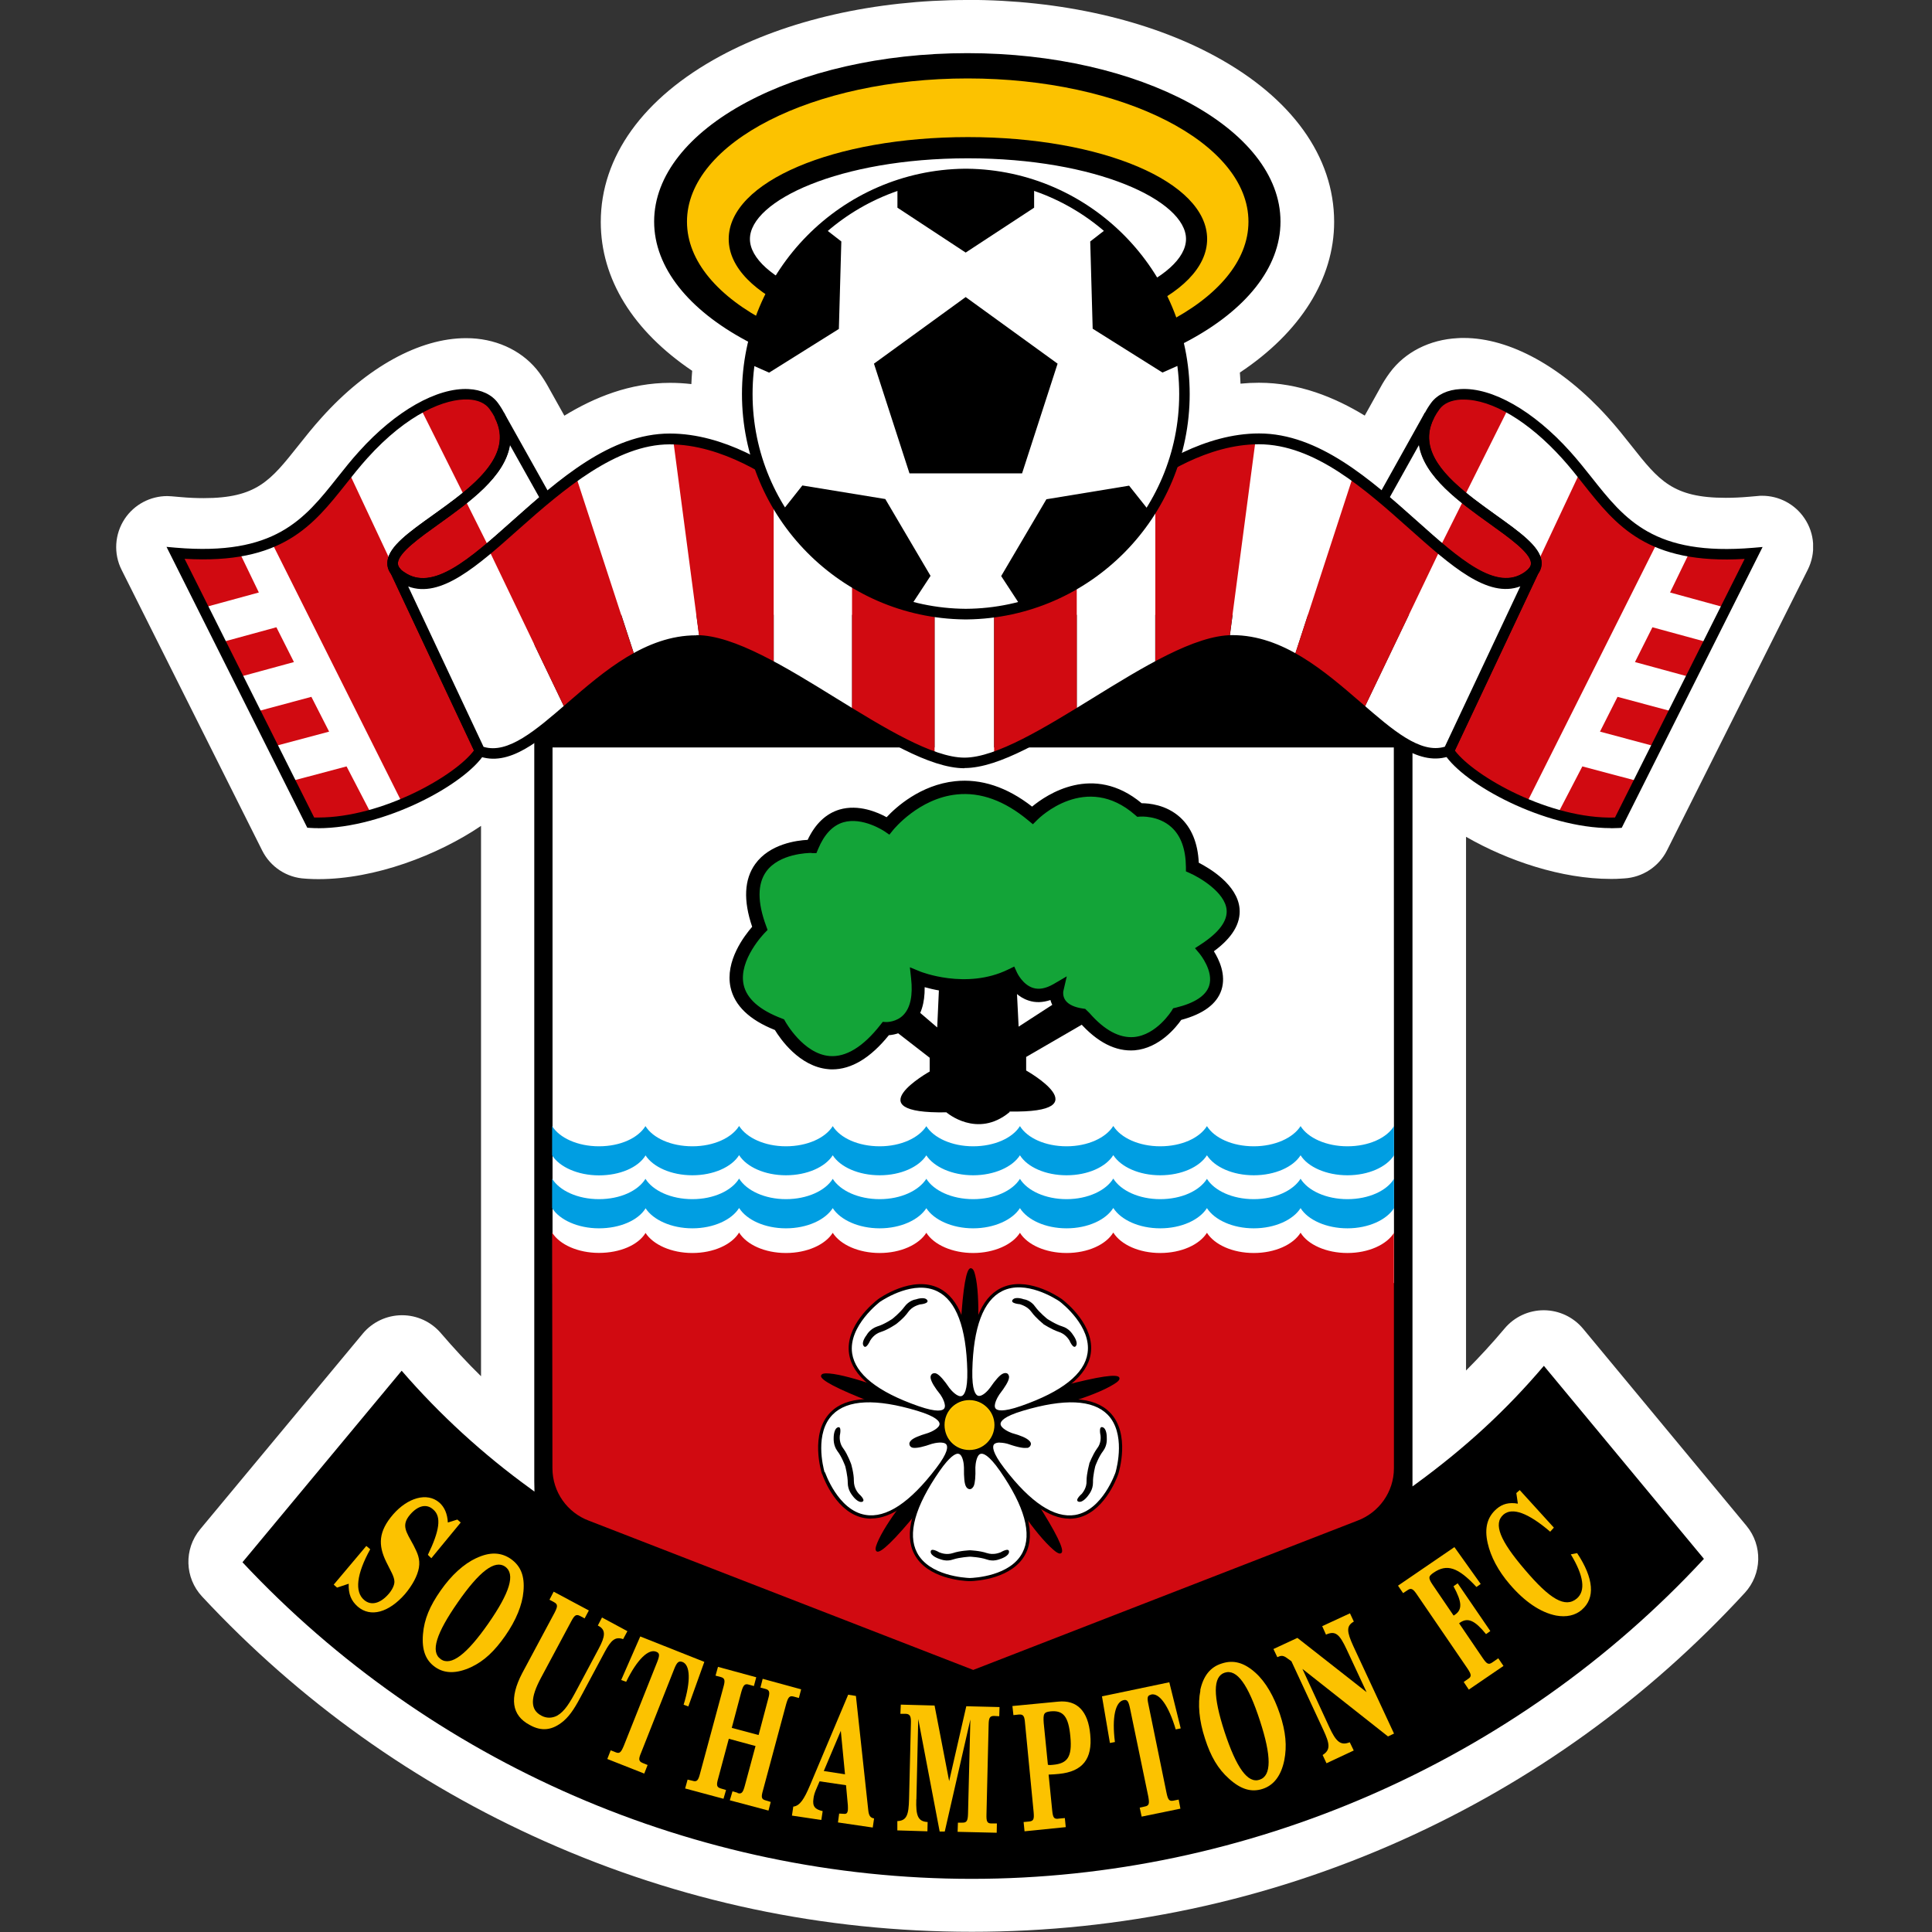<svg width="100" height="100" viewBox="0 0 100 100" fill="none" xmlns="http://www.w3.org/2000/svg">
<rect x="0" y="0" width="100" height="100" fill="#333333" stroke="none"/>
<g clip-path="url(#clip0_326_95)">
<path d="M50.295 98.68C35.616 98.68 21.444 92.507 11.417 81.746C10.963 81.261 10.942 80.516 11.37 80.004L19.786 69.877C20.035 69.576 20.404 69.402 20.79 69.402H20.8C21.186 69.402 21.55 69.57 21.803 69.861C23.139 71.424 24.618 72.876 26.207 74.207V40.53C25.991 40.567 25.769 40.588 25.558 40.588C25.536 40.588 25.51 40.588 25.489 40.588C23.657 42.394 19.77 44.184 16.476 44.184C16.323 44.184 16.169 44.184 16.016 44.173L15.858 44.163C15.383 44.136 14.96 43.862 14.749 43.434L7.463 28.908C7.246 28.481 7.283 27.974 7.552 27.578C7.801 27.213 8.212 26.997 8.645 26.997C8.682 26.997 8.719 26.997 8.756 26.997L9.242 27.039C9.696 27.076 10.129 27.097 10.53 27.097C13.92 27.097 14.987 25.756 16.46 23.898C16.803 23.465 17.199 22.968 17.637 22.483C19.697 20.196 22.115 18.823 24.111 18.823C24.19 18.823 24.264 18.823 24.338 18.829C25.404 18.881 26.297 19.325 26.846 20.08C27.004 20.297 27.147 20.524 27.268 20.756L28.752 23.407C30.399 22.213 32.411 21.136 34.676 21.136C35.474 21.136 36.297 21.252 37.132 21.479C37.1 21.12 37.089 20.767 37.089 20.407C37.089 19.779 37.137 19.151 37.227 18.522C34.111 16.648 32.406 14.177 32.406 11.489C32.406 5.787 40.162 1.32 50.068 1.32C59.973 1.32 67.725 5.787 67.725 11.489C67.725 14.224 65.972 16.727 62.761 18.612C62.846 19.209 62.888 19.811 62.888 20.413C62.888 20.756 62.872 21.099 62.846 21.448C63.632 21.247 64.403 21.147 65.153 21.147C67.424 21.147 69.441 22.224 71.083 23.417L72.577 20.735C72.683 20.529 72.825 20.302 72.984 20.091C73.543 19.336 74.436 18.892 75.502 18.839C75.576 18.839 75.66 18.834 75.75 18.834C77.757 18.834 80.112 20.17 82.213 22.498C82.646 22.979 83.037 23.47 83.38 23.908C84.911 25.841 85.92 27.113 89.304 27.113C89.706 27.113 90.144 27.092 90.598 27.055L91.084 27.013C91.121 27.013 91.158 27.013 91.195 27.013C91.633 27.013 92.039 27.229 92.287 27.594C92.557 27.99 92.588 28.497 92.372 28.924L85.085 43.455C84.874 43.877 84.447 44.157 83.977 44.184L83.818 44.194C83.665 44.2 83.512 44.205 83.359 44.205C80.186 44.205 76.453 42.536 74.546 40.799V73.958C76.141 72.617 77.551 71.213 78.876 69.634C79.129 69.338 79.499 69.164 79.885 69.164C80.275 69.164 80.645 69.338 80.898 69.639L89.357 79.84C89.779 80.347 89.758 81.092 89.31 81.578C79.288 92.454 65.063 98.69 50.279 98.69L50.295 98.68Z" fill="white"/>
<path d="M50.073 2.64C59.097 2.64 66.41 6.605 66.41 11.489C66.41 14.019 64.446 16.3 61.299 17.91C61.473 18.713 61.573 19.552 61.573 20.407C61.573 21.464 61.431 22.493 61.161 23.465C62.339 22.9 63.717 22.456 65.158 22.456C67.482 22.456 69.583 23.819 71.495 25.392L73.739 21.369C73.828 21.2 73.934 21.031 74.055 20.862C74.372 20.434 74.911 20.18 75.576 20.149C75.634 20.149 75.698 20.149 75.755 20.149C77.366 20.149 79.415 21.353 81.236 23.375C81.632 23.819 81.997 24.273 82.345 24.716C83.908 26.691 85.281 28.423 89.304 28.423C89.743 28.423 90.207 28.402 90.709 28.359L91.195 28.317L83.908 42.848L83.75 42.859C83.623 42.864 83.491 42.869 83.359 42.869C80.038 42.869 76.046 40.768 74.858 39.194C74.657 39.247 74.462 39.273 74.261 39.273C73.918 39.273 73.57 39.194 73.221 39.057V76.651C75.729 74.814 77.883 72.844 79.879 70.468L88.338 80.669C78.887 90.929 65.333 97.36 50.279 97.36C35.225 97.36 21.825 90.997 12.368 80.849L20.784 70.722C22.78 73.055 25.019 75.104 27.506 76.91V76.651V38.561C26.83 38.993 26.181 39.268 25.536 39.268C25.341 39.268 25.146 39.242 24.945 39.189C23.768 40.762 19.781 42.864 16.449 42.864C16.317 42.864 16.185 42.864 16.059 42.853L15.9 42.843L8.64 28.322L9.126 28.365C9.622 28.407 10.087 28.428 10.525 28.428C14.538 28.428 15.921 26.696 17.489 24.727C17.843 24.283 18.208 23.824 18.614 23.375C20.441 21.342 22.511 20.149 24.111 20.149C24.164 20.149 24.216 20.149 24.269 20.149C24.929 20.18 25.468 20.434 25.785 20.862C25.906 21.031 26.012 21.2 26.101 21.369L28.356 25.392C30.262 23.819 32.364 22.456 34.682 22.456C36.192 22.456 37.633 22.942 38.848 23.549C38.568 22.551 38.415 21.495 38.415 20.407C38.415 19.526 38.515 18.665 38.705 17.836C35.642 16.226 33.736 13.976 33.736 11.489C33.736 6.6 41.06 2.64 50.078 2.64M50.078 -9.09842e-05C45.284 -9.09842e-05 40.733 1.035 37.269 2.909C33.288 5.064 31.096 8.11 31.096 11.489C31.096 14.436 32.76 17.123 35.827 19.193C35.806 19.42 35.796 19.652 35.785 19.88C35.416 19.837 35.046 19.816 34.682 19.816C32.617 19.816 30.785 20.555 29.211 21.516L28.409 20.08C28.409 20.08 28.409 20.07 28.404 20.07C28.261 19.806 28.097 19.547 27.918 19.299C27.136 18.237 25.858 17.583 24.407 17.509C24.311 17.509 24.216 17.503 24.116 17.503C21.719 17.503 19 18.998 16.655 21.606C16.201 22.108 15.789 22.625 15.43 23.079C13.999 24.88 13.281 25.783 10.536 25.783C10.171 25.783 9.775 25.767 9.363 25.73L8.878 25.688C8.804 25.682 8.73 25.677 8.656 25.677C7.779 25.677 6.95 26.115 6.459 26.849C5.931 27.641 5.868 28.655 6.296 29.5L13.572 44.026C13.999 44.876 14.844 45.43 15.789 45.477L15.948 45.488C16.127 45.499 16.302 45.504 16.481 45.504C19.417 45.504 22.654 44.263 24.898 42.748V71.234C24.174 70.526 23.488 69.782 22.817 69C22.316 68.414 21.582 68.076 20.811 68.076H20.79C20.013 68.082 19.274 68.43 18.778 69.027L10.361 79.154C9.511 80.178 9.554 81.667 10.462 82.639C15.504 88.051 21.476 92.317 28.208 95.311C35.183 98.416 42.618 99.989 50.305 99.989C57.993 99.989 65.512 98.4 72.519 95.264C79.283 92.233 85.27 87.924 90.308 82.449C91.205 81.477 91.242 79.994 90.397 78.975L81.939 68.773C81.437 68.171 80.698 67.823 79.916 67.818H79.906C79.124 67.818 78.385 68.161 77.883 68.757C77.239 69.523 76.579 70.241 75.882 70.938V43.313C78.042 44.553 80.824 45.493 83.375 45.493C83.549 45.493 83.728 45.493 83.903 45.477L84.066 45.467C85.012 45.414 85.862 44.86 86.284 44.015L93.571 29.484C93.998 28.629 93.935 27.615 93.396 26.823C92.905 26.094 92.082 25.661 91.21 25.661C91.136 25.661 91.063 25.661 90.989 25.672L90.503 25.714C90.081 25.751 89.684 25.767 89.32 25.767C86.575 25.767 85.856 24.864 84.436 23.063C84.077 22.609 83.676 22.102 83.211 21.59C80.861 18.987 78.147 17.493 75.766 17.493C75.655 17.493 75.55 17.493 75.444 17.503C73.997 17.577 72.719 18.227 71.938 19.288C71.748 19.547 71.579 19.811 71.436 20.08L70.639 21.511C69.066 20.555 67.228 19.811 65.164 19.811C64.847 19.811 64.53 19.827 64.208 19.858C64.203 19.668 64.187 19.473 64.176 19.283C67.302 17.208 69.055 14.436 69.055 11.484C69.055 8.105 66.864 5.058 62.888 2.904C59.424 1.024 54.873 -0.005 50.078 -0.005V-9.09842e-05Z" fill="white"/>
<path d="M38.388 23.174C38.388 23.174 37.554 20.793 38.388 17.662L40.257 17.186L39.83 23.174H38.388Z" fill="white"/>
<path d="M61.563 17.614C61.563 17.614 62.397 19.996 61.563 23.127L59.693 23.602L60.121 17.614H61.563Z" fill="white"/>
<path d="M16.455 42.864C16.323 42.864 16.191 42.864 16.064 42.853L15.905 42.842L8.619 28.306L9.105 28.349C14.221 28.782 15.736 26.896 17.468 24.71C17.822 24.267 18.186 23.802 18.593 23.359C20.483 21.257 22.632 20.053 24.253 20.138C24.919 20.17 25.452 20.423 25.769 20.851C26.297 21.569 26.503 22.303 26.387 23.032C26.128 24.679 24.317 25.973 22.717 27.118C21.714 27.836 20.673 28.581 20.599 29.104C20.584 29.215 20.61 29.304 20.689 29.405L20.721 29.457L25.156 38.893L25.077 39.02C24.074 40.604 19.908 42.869 16.455 42.869V42.864ZM16.249 42.314C16.323 42.314 16.397 42.314 16.471 42.314C19.781 42.314 23.567 40.15 24.533 38.84L20.241 29.706C20.082 29.494 20.024 29.262 20.061 29.014C20.172 28.264 21.154 27.556 22.405 26.664C23.915 25.582 25.626 24.362 25.853 22.936C25.948 22.35 25.779 21.77 25.336 21.168C25.119 20.872 24.739 20.698 24.238 20.677C23.065 20.624 21.106 21.389 19.01 23.718C18.619 24.151 18.26 24.605 17.912 25.043C16.206 27.187 14.612 29.225 9.554 28.924L16.259 42.309L16.249 42.314Z" fill="white"/>
<path d="M16.455 43.207C16.317 43.207 16.18 43.207 16.043 43.196L15.684 43.175L8.043 27.921L9.136 28.016C14.089 28.433 15.531 26.611 17.204 24.505C17.542 24.077 17.928 23.596 18.34 23.137C20.299 20.956 22.532 19.71 24.269 19.805C25.035 19.842 25.663 20.149 26.038 20.661C26.619 21.453 26.851 22.271 26.719 23.095C26.434 24.88 24.565 26.221 22.912 27.403C22.141 27.953 20.985 28.782 20.932 29.162L21.006 29.288L25.542 38.93L25.362 39.215C24.222 41.021 19.887 43.223 16.449 43.223L16.455 43.207ZM16.46 41.977H16.471C19.628 41.977 23.081 39.996 24.132 38.798L19.929 29.859C19.755 29.632 19.67 29.304 19.718 28.972C19.85 28.079 20.885 27.335 22.199 26.395C23.657 25.349 25.309 24.172 25.51 22.889C25.589 22.393 25.441 21.902 25.051 21.374C24.855 21.104 24.486 21.03 24.206 21.02C23.113 20.967 21.259 21.717 19.248 23.95C18.862 24.378 18.509 24.822 18.171 25.249C16.529 27.314 14.871 29.389 10.103 29.288L16.455 41.971L16.46 41.977Z" fill="white"/>
<path d="M21.893 30.487C21.45 30.487 21.022 30.36 20.61 30.065C20.446 29.954 20.33 29.848 20.246 29.722C20.087 29.521 20.019 29.278 20.056 29.019C20.166 28.27 21.149 27.562 22.4 26.67C24.391 25.244 26.651 23.628 25.605 21.617L26.085 21.358L28.615 25.872L28.44 26.02C27.912 26.464 27.4 26.923 26.899 27.367C25.045 29.014 23.387 30.487 21.893 30.487ZM26.397 23.032C26.138 24.669 24.285 25.994 22.717 27.119C21.714 27.837 20.673 28.581 20.599 29.104C20.584 29.209 20.61 29.305 20.689 29.405C20.742 29.484 20.811 29.547 20.922 29.616C22.389 30.651 24.311 28.935 26.534 26.955C26.983 26.559 27.442 26.147 27.912 25.746L26.392 23.032H26.397Z" fill="white"/>
<path d="M21.893 30.825C21.365 30.825 20.869 30.661 20.415 30.345C20.225 30.218 20.072 30.075 19.966 29.912C19.76 29.653 19.67 29.32 19.723 28.972C19.855 28.074 20.89 27.335 22.205 26.395C24.554 24.716 26.149 23.401 25.304 21.775L25.151 21.479L26.223 20.898L29.053 25.951L28.662 26.279C28.14 26.722 27.627 27.177 27.131 27.62C25.198 29.341 23.525 30.83 21.898 30.83L21.893 30.825ZM26.487 23.887C25.848 25.291 24.248 26.437 22.917 27.388C22.146 27.942 20.99 28.766 20.937 29.146C20.99 29.236 21.022 29.267 21.112 29.326C22.363 30.207 24.19 28.581 26.307 26.696C26.693 26.353 27.083 26.004 27.485 25.661L26.487 23.882V23.887ZM26.17 22.203C26.17 22.203 26.17 22.224 26.175 22.229V22.213L26.17 22.197V22.203Z" fill="white"/>
<path d="M83.385 42.864C79.943 42.864 75.766 40.604 74.758 39.02L74.678 38.893L74.742 38.756L79.156 29.405C79.235 29.304 79.262 29.209 79.246 29.104C79.172 28.581 78.132 27.842 77.128 27.118C75.528 25.978 73.723 24.679 73.459 23.032C73.343 22.303 73.549 21.569 74.076 20.851C74.393 20.423 74.932 20.17 75.597 20.138C77.234 20.043 79.372 21.263 81.263 23.364C81.664 23.808 82.023 24.262 82.377 24.705C84.109 26.896 85.608 28.787 90.746 28.354L91.232 28.312L83.94 42.848L83.781 42.858C83.655 42.864 83.523 42.869 83.391 42.869L83.385 42.864ZM75.302 38.845C76.299 40.181 80.222 42.415 83.591 42.314L90.302 28.929C85.26 29.23 83.644 27.192 81.944 25.043C81.601 24.605 81.242 24.156 80.856 23.729C79.124 21.812 77.234 20.682 75.761 20.682C75.713 20.682 75.671 20.682 75.624 20.682C75.117 20.708 74.737 20.877 74.515 21.173C74.071 21.775 73.902 22.356 73.997 22.942C74.224 24.362 75.935 25.587 77.445 26.669C78.691 27.562 79.679 28.269 79.79 29.019C79.826 29.267 79.763 29.5 79.61 29.711L75.307 38.845H75.302Z" fill="white"/>
<path d="M83.385 43.207C79.959 43.207 75.618 41.005 74.467 39.205L74.288 38.919L78.908 29.157C78.85 28.771 77.693 27.947 76.928 27.398C75.27 26.215 73.401 24.874 73.115 23.084C72.984 22.261 73.21 21.442 73.797 20.65C74.177 20.138 74.805 19.832 75.576 19.795C77.308 19.705 79.536 20.941 81.511 23.132C81.923 23.586 82.303 24.067 82.635 24.494C84.383 26.696 85.751 28.438 90.709 28.016L91.802 27.921L84.151 43.181L83.797 43.202C83.66 43.207 83.528 43.212 83.391 43.212L83.385 43.207ZM75.703 38.798C76.764 39.997 80.265 41.982 83.375 41.982H83.38L89.737 29.299C84.948 29.431 83.29 27.303 81.675 25.26C81.337 24.832 80.983 24.383 80.597 23.961C78.939 22.123 77.128 21.025 75.756 21.025H75.639C75.359 21.041 74.985 21.115 74.789 21.384C74.404 21.907 74.256 22.403 74.335 22.9C74.541 24.177 76.189 25.36 77.646 26.4C78.961 27.34 80.001 28.085 80.127 28.977C80.175 29.31 80.091 29.637 79.885 29.917L75.708 38.798H75.703Z" fill="white"/>
<path d="M77.947 30.482C76.447 30.482 74.789 29.003 72.936 27.356C72.44 26.913 71.933 26.459 71.405 26.02L71.231 25.872L73.749 21.358L74.23 21.617C73.184 23.628 75.444 25.244 77.435 26.67C78.681 27.562 79.668 28.27 79.779 29.019C79.816 29.278 79.747 29.516 79.578 29.737C79.483 29.869 79.346 29.98 79.235 30.059C78.818 30.35 78.39 30.482 77.942 30.482H77.947ZM71.927 25.746C72.397 26.147 72.852 26.553 73.295 26.95C75.523 28.935 77.445 30.651 78.913 29.621C79.024 29.542 79.098 29.473 79.14 29.41C79.225 29.305 79.251 29.209 79.235 29.104C79.161 28.581 78.121 27.837 77.118 27.119C75.555 25.999 73.702 24.674 73.443 23.037L71.927 25.751V25.746Z" fill="white"/>
<path d="M77.947 30.825C76.32 30.825 74.647 29.336 72.709 27.61C72.191 27.15 71.695 26.707 71.183 26.279L70.797 25.951L73.617 20.898L74.689 21.474L74.536 21.77C73.696 23.391 75.291 24.705 77.635 26.39C78.95 27.33 79.99 28.074 80.117 28.972C80.17 29.315 80.075 29.653 79.848 29.948C79.731 30.107 79.568 30.239 79.441 30.334C78.976 30.661 78.475 30.825 77.947 30.825ZM72.36 25.666C72.756 26.01 73.142 26.353 73.522 26.691C75.645 28.581 77.472 30.213 78.718 29.336C78.807 29.267 78.85 29.225 78.865 29.204C78.844 28.771 77.688 27.942 76.928 27.398C75.592 26.443 73.987 25.291 73.353 23.892L72.36 25.666ZM73.659 22.218V22.234C73.659 22.234 73.659 22.218 73.665 22.208V22.218H73.659Z" fill="white"/>
<path d="M49.92 39.764C48.119 39.764 45.638 38.233 43.008 36.612C40.463 35.044 37.834 33.423 36.054 33.423C33.636 33.423 31.566 35.213 29.739 36.792C27.918 38.365 26.339 39.727 24.75 39.126L24.644 39.089L20.225 29.685L20.7 29.415C20.742 29.479 20.811 29.542 20.922 29.611C22.379 30.64 24.306 28.935 26.524 26.955C28.9 24.837 31.587 22.44 34.671 22.44C37.48 22.44 40.062 24.119 41.35 25.117C42.998 26.432 48.061 29.537 49.92 29.537C51.779 29.537 56.789 26.469 58.49 25.117C59.783 24.114 62.365 22.435 65.169 22.435C68.258 22.435 70.951 24.832 73.327 26.95C75.544 28.93 77.461 30.635 78.924 29.605C79.034 29.521 79.108 29.458 79.151 29.394L79.621 29.674L75.191 39.078L75.085 39.115C73.49 39.717 71.922 38.355 70.106 36.781C68.279 35.202 66.209 33.412 63.791 33.412C62.011 33.412 59.382 35.033 56.837 36.602C54.207 38.223 51.726 39.754 49.92 39.754V39.764ZM36.054 32.874C37.992 32.874 40.685 34.537 43.293 36.148C45.743 37.658 48.273 39.215 49.92 39.215C51.567 39.215 54.096 37.652 56.547 36.142C59.155 34.532 61.848 32.874 63.785 32.874C66.41 32.874 68.559 34.738 70.46 36.38C72.102 37.8 73.517 39.03 74.784 38.65L78.691 30.35C77.007 30.984 75.111 29.294 72.952 27.372C70.65 25.318 68.041 22.995 65.158 22.995C62.518 22.995 60.053 24.6 58.817 25.561C57.164 26.876 51.995 30.096 49.909 30.096C47.824 30.096 42.649 26.876 40.997 25.561C40.004 24.79 37.401 23 34.655 23C31.91 23 29.174 25.323 26.872 27.372C24.707 29.299 22.817 30.989 21.128 30.355L25.029 38.656C26.291 39.041 27.722 37.806 29.364 36.385C31.265 34.743 33.414 32.884 36.038 32.884L36.054 32.874Z" fill="white"/>
<path d="M49.92 40.108C48.024 40.108 45.501 38.55 42.829 36.908C40.326 35.366 37.739 33.766 36.054 33.766C33.763 33.766 31.746 35.508 29.961 37.05C28.055 38.698 26.413 40.123 24.628 39.447L24.396 39.363L19.781 29.547L20.805 28.966L20.98 29.225C20.98 29.225 21.011 29.267 21.106 29.331C22.358 30.212 24.179 28.592 26.297 26.707C28.715 24.552 31.455 22.108 34.671 22.108C37.58 22.108 40.236 23.829 41.562 24.858C43.378 26.311 48.267 29.204 49.925 29.204C51.583 29.204 56.414 26.348 58.284 24.858C59.614 23.829 62.27 22.102 65.174 22.102C68.39 22.102 71.135 24.547 73.554 26.701C75.666 28.581 77.482 30.207 78.728 29.331C78.818 29.262 78.86 29.22 78.876 29.199L79.061 28.951L80.059 29.547L75.439 39.352L75.206 39.442C73.427 40.113 71.785 38.692 69.884 37.05C68.105 35.508 66.082 33.761 63.791 33.761C62.106 33.761 59.519 35.355 57.016 36.897C54.339 38.545 51.821 40.102 49.925 40.102L49.92 40.108ZM36.054 32.536C38.082 32.536 40.822 34.22 43.468 35.852C45.886 37.341 48.373 38.877 49.92 38.877C51.467 38.877 53.959 37.341 56.367 35.857C59.018 34.225 61.753 32.536 63.785 32.536C66.536 32.536 68.738 34.442 70.681 36.121C72.191 37.425 73.485 38.555 74.546 38.355L78.095 30.82C76.415 30.915 74.705 29.378 72.735 27.625C70.47 25.608 67.915 23.327 65.164 23.327C62.629 23.327 60.232 24.89 59.033 25.82C57.639 26.928 52.243 30.424 49.92 30.424C47.597 30.424 42.523 27.192 40.796 25.814C39.835 25.07 37.306 23.327 34.671 23.327C32.036 23.327 29.37 25.603 27.115 27.615C25.135 29.378 23.403 30.931 21.745 30.814L25.288 38.349C26.349 38.545 27.722 37.362 29.164 36.11C31.107 34.431 33.309 32.525 36.06 32.525L36.054 32.536Z" fill="white"/>
<path d="M73.031 76.06H27.511V88.061H73.031V76.06Z" fill="black"/>
<path d="M73.248 76.371V31.686H27.517V76.667V76.931C25.019 75.125 22.785 73.071 20.784 70.737L12.363 80.87C21.825 91.023 35.315 97.391 50.29 97.391C65.264 97.391 78.913 90.96 88.37 80.695L79.906 70.489C77.904 72.865 75.75 74.835 73.242 76.677V76.382L73.248 76.371Z" fill="black"/>
<path d="M50.295 97.523C35.933 97.523 22.073 91.488 12.268 80.96L12.183 80.87L12.262 80.775L20.784 70.521L20.89 70.642C22.801 72.876 24.982 74.898 27.374 76.651V31.548H73.385V76.392C75.872 74.544 77.915 72.633 79.805 70.389L79.911 70.262L80.017 70.389L88.56 80.685L88.481 80.775C78.681 91.414 64.762 97.518 50.3 97.518L50.295 97.523ZM12.547 80.859C22.294 91.277 36.049 97.249 50.295 97.249C64.541 97.249 78.448 91.214 88.195 80.685L79.911 70.695C77.984 72.966 75.888 74.903 73.327 76.778L73.11 76.936V31.823H27.654V76.667L27.664 77.205L27.443 77.042C24.993 75.268 22.754 73.219 20.79 70.948L12.553 80.859H12.547Z" fill="white"/>
<path d="M28.599 66.408V38.687H72.144L72.154 66.408H28.599Z" fill="white"/>
<path d="M72.154 63.81C71.774 64.422 70.835 64.855 69.742 64.855C68.648 64.855 67.693 64.422 67.318 63.805C66.933 64.422 65.993 64.855 64.894 64.855C63.796 64.855 62.861 64.422 62.471 63.81C62.085 64.422 61.151 64.855 60.053 64.855C58.954 64.855 58.02 64.422 57.629 63.805H57.618C57.238 64.422 56.304 64.855 55.205 64.855C54.107 64.855 53.172 64.422 52.792 63.81C52.407 64.422 51.456 64.855 50.369 64.855C49.281 64.855 48.331 64.422 47.945 63.805H47.95C47.56 64.422 46.625 64.855 45.532 64.855C44.439 64.855 43.489 64.422 43.103 63.81C42.718 64.422 41.778 64.855 40.68 64.855C39.581 64.855 38.647 64.422 38.261 63.805H38.251C37.871 64.422 36.931 64.855 35.838 64.855C34.745 64.855 33.8 64.422 33.409 63.81V63.826C33.024 64.444 32.089 64.85 31.001 64.85C29.914 64.85 28.958 64.417 28.578 63.799V63.747L28.594 75.996C28.594 77.237 29.375 78.299 30.479 78.71L50.374 86.435L70.259 78.71C71.362 78.299 72.149 77.237 72.149 75.996V63.752" fill="#D10A11"/>
<path d="M72.154 62.532C71.774 63.139 70.835 63.578 69.742 63.578C68.648 63.578 67.693 63.139 67.318 62.532C66.933 63.139 65.993 63.578 64.894 63.578C63.796 63.578 62.861 63.139 62.471 62.532C62.085 63.139 61.151 63.578 60.053 63.578C58.954 63.578 58.02 63.139 57.629 62.532H57.618C57.238 63.139 56.304 63.578 55.205 63.578C54.107 63.578 53.172 63.139 52.792 62.532C52.407 63.139 51.456 63.578 50.369 63.578C49.281 63.578 48.331 63.139 47.945 62.532H47.95C47.56 63.139 46.625 63.578 45.532 63.578C44.439 63.578 43.489 63.139 43.103 62.532C42.718 63.139 41.778 63.578 40.68 63.578C39.581 63.578 38.647 63.139 38.261 62.532H38.251C37.871 63.139 36.931 63.578 35.838 63.578C34.745 63.578 33.8 63.139 33.409 62.532V62.553C33.024 63.166 32.089 63.578 31.001 63.578C29.914 63.578 28.958 63.139 28.578 62.532V61.011C28.958 61.624 29.892 62.068 31.001 62.068C32.11 62.068 33.024 61.635 33.409 61.017C33.794 61.629 34.729 62.068 35.838 62.068C36.947 62.068 37.871 61.624 38.251 61.011H38.261C38.647 61.624 39.581 62.068 40.68 62.068C41.778 62.068 42.718 61.635 43.103 61.017C43.489 61.629 44.429 62.068 45.532 62.068C46.636 62.068 47.56 61.624 47.95 61.011H47.945C48.325 61.624 49.265 62.068 50.369 62.068C51.472 62.068 52.407 61.635 52.792 61.017C53.172 61.629 54.107 62.068 55.205 62.068C56.304 62.068 57.238 61.624 57.618 61.011H57.629C58.014 61.624 58.949 62.068 60.053 62.068C61.156 62.068 62.085 61.635 62.471 61.017C62.856 61.629 63.791 62.068 64.894 62.068C65.998 62.068 66.933 61.624 67.318 61.011C67.693 61.624 68.638 62.068 69.742 62.068C70.845 62.068 71.774 61.635 72.154 61.017V62.527V62.532Z" fill="#009EE2"/>
<path d="M72.154 59.797C71.774 60.404 70.835 60.832 69.742 60.832C68.648 60.832 67.693 60.399 67.318 59.797C66.933 60.404 65.993 60.832 64.894 60.832C63.796 60.832 62.861 60.404 62.471 59.797C62.085 60.404 61.151 60.832 60.053 60.832C58.954 60.832 58.02 60.399 57.629 59.797H57.618C57.238 60.404 56.304 60.832 55.205 60.832C54.107 60.832 53.172 60.404 52.792 59.797C52.407 60.404 51.456 60.832 50.369 60.832C49.281 60.832 48.331 60.399 47.945 59.797H47.95C47.56 60.404 46.625 60.832 45.532 60.832C44.439 60.832 43.489 60.404 43.103 59.797C42.718 60.404 41.778 60.832 40.68 60.832C39.581 60.832 38.647 60.399 38.261 59.797H38.251C37.871 60.404 36.931 60.832 35.838 60.832C34.745 60.832 33.8 60.404 33.409 59.797V59.813C33.024 60.431 32.089 60.837 31.001 60.837C29.914 60.837 28.958 60.404 28.578 59.802V58.287C28.958 58.894 29.892 59.332 31.001 59.332C32.11 59.332 33.024 58.905 33.409 58.287C33.794 58.905 34.729 59.332 35.838 59.332C36.947 59.332 37.871 58.894 38.251 58.287H38.261C38.647 58.894 39.581 59.332 40.68 59.332C41.778 59.332 42.718 58.905 43.103 58.287C43.489 58.905 44.429 59.332 45.532 59.332C46.636 59.332 47.56 58.894 47.95 58.287H47.945C48.325 58.894 49.265 59.332 50.369 59.332C51.472 59.332 52.407 58.905 52.792 58.287C53.172 58.905 54.107 59.332 55.205 59.332C56.304 59.332 57.238 58.894 57.618 58.287H57.629C58.014 58.894 58.949 59.332 60.053 59.332C61.156 59.332 62.085 58.905 62.471 58.287C62.856 58.905 63.791 59.332 64.894 59.332C65.998 59.332 66.933 58.894 67.318 58.287C67.693 58.894 68.638 59.332 69.742 59.332C70.845 59.332 71.774 58.905 72.154 58.287V59.802V59.797Z" fill="#009EE2"/>
<path d="M53.569 77.76C53.569 77.76 55.702 81.102 54.582 80.157C53.764 79.45 52.639 77.823 51.826 76.487L47.444 78.188C47.444 78.188 44.925 81.25 45.485 79.898C45.886 78.922 47.127 77.332 48.151 76.134L45.152 72.511C45.152 72.511 41.461 71.07 42.924 71.181C43.88 71.255 45.875 71.973 47.317 72.554L49.82 68.573C49.82 68.573 50.052 64.612 50.406 66.038C50.649 67.015 50.569 69.132 50.453 70.695L55.036 71.809C55.036 71.809 58.87 70.801 57.618 71.572C56.742 72.121 54.831 72.696 53.305 73.061L53.569 77.755V77.76Z" fill="black"/>
<path d="M54.862 80.411C54.778 80.411 54.661 80.337 54.529 80.221C53.532 79.365 52.227 77.295 51.794 76.588L47.496 78.256C46.282 79.735 45.575 80.411 45.384 80.305C45.279 80.242 45.316 80.083 45.406 79.861C45.839 78.8 47.222 77.089 48.04 76.128L45.099 72.575C43.325 71.883 42.449 71.424 42.496 71.207C42.523 71.086 42.686 71.075 42.924 71.091C44.048 71.181 46.462 72.115 47.28 72.443L49.73 68.541C49.846 66.635 50.015 65.658 50.237 65.642C50.358 65.642 50.427 65.779 50.48 66.017C50.754 67.126 50.612 69.56 50.532 70.632L55.026 71.725C56.869 71.244 57.845 71.096 57.935 71.302C57.983 71.413 57.856 71.524 57.655 71.646C56.578 72.321 54.197 72.934 53.384 73.129L53.648 77.734C54.672 79.339 55.11 80.231 54.941 80.379C54.915 80.4 54.889 80.411 54.857 80.411H54.862ZM51.863 76.382L51.9 76.44C52.285 77.079 53.632 79.228 54.635 80.088C54.736 80.168 54.794 80.205 54.825 80.226C54.794 79.951 54.144 78.816 53.5 77.802L53.489 77.781V77.76L53.22 72.997L53.289 72.981C54.794 72.622 56.71 72.047 57.576 71.503C57.682 71.44 57.735 71.397 57.761 71.371C57.492 71.323 56.209 71.593 55.057 71.894H55.036H55.015L50.364 70.758V70.69C50.448 69.665 50.601 67.168 50.327 66.059C50.295 65.938 50.274 65.874 50.258 65.843C50.126 66.086 49.978 67.385 49.909 68.583V68.604L49.899 68.62L47.359 72.659L47.296 72.633C46.557 72.332 44.059 71.355 42.929 71.265C42.808 71.255 42.734 71.26 42.702 71.265C42.897 71.466 44.086 71.999 45.194 72.438L45.226 72.464L48.273 76.144L48.225 76.197C47.422 77.137 46.007 78.874 45.575 79.935C45.527 80.046 45.511 80.115 45.506 80.152C45.759 80.025 46.636 79.064 47.391 78.14L47.422 78.114L51.868 76.387L51.863 76.382Z" fill="black"/>
<path d="M50.078 76.878C50.105 76.941 50.152 76.989 50.205 76.989C50.258 76.989 50.3 76.941 50.332 76.878C50.379 76.767 50.427 76.503 50.406 75.949C50.406 75.949 50.432 74.08 51.831 76.086C55.739 81.725 50.173 81.762 50.173 81.762H50.226C50.226 81.762 44.656 81.731 48.574 76.086C49.968 74.08 49.989 75.949 49.989 75.949C49.989 76.503 50.015 76.767 50.078 76.889V76.878Z" fill="white"/>
<path d="M50.226 81.841H50.173C49.83 81.831 47.982 81.709 47.322 80.437C46.789 79.413 47.185 77.929 48.505 76.033C49.012 75.305 49.397 74.998 49.693 75.083C50.057 75.194 50.073 75.864 50.073 75.944C50.073 76.44 50.094 76.725 50.152 76.847C50.168 76.889 50.195 76.904 50.205 76.904C50.205 76.904 50.226 76.904 50.258 76.836C50.29 76.762 50.342 76.54 50.321 75.949C50.321 75.87 50.342 75.199 50.707 75.083C51.002 74.993 51.393 75.305 51.9 76.033C53.215 77.929 53.611 79.413 53.078 80.437C52.417 81.709 50.569 81.831 50.226 81.841ZM49.587 75.241C49.445 75.241 49.16 75.384 48.637 76.134C47.359 77.976 46.963 79.397 47.465 80.363C48.093 81.567 49.946 81.667 50.195 81.678C50.443 81.672 52.301 81.572 52.924 80.363C53.426 79.397 53.035 77.976 51.758 76.134C51.161 75.278 50.876 75.215 50.754 75.252C50.543 75.315 50.49 75.79 50.485 75.954C50.501 76.419 50.469 76.757 50.401 76.915C50.374 76.963 50.311 77.079 50.195 77.079C50.115 77.079 50.036 77.021 49.994 76.931C49.92 76.788 49.888 76.493 49.894 75.954C49.894 75.796 49.841 75.32 49.63 75.252C49.614 75.252 49.598 75.247 49.577 75.247L49.587 75.241Z" fill="black"/>
<path d="M47.211 74.618C47.158 74.666 47.137 74.719 47.158 74.766C47.174 74.819 47.222 74.856 47.291 74.856C47.422 74.866 47.676 74.84 48.204 74.655C48.204 74.655 49.994 74.106 48.521 76.044C44.36 81.509 42.618 76.229 42.618 76.229V76.266C42.618 76.266 40.938 70.959 47.507 72.939C49.851 73.641 48.072 74.249 48.072 74.249C47.533 74.407 47.301 74.523 47.211 74.624V74.618Z" fill="white"/>
<path d="M45.083 78.605C44.972 78.605 44.867 78.594 44.761 78.578C43.33 78.341 42.649 76.572 42.554 76.292H42.544C42.517 76.207 41.9 74.201 42.987 73.098C43.8 72.274 45.332 72.195 47.539 72.86C48.389 73.113 48.806 73.383 48.811 73.689C48.816 74.069 48.178 74.301 48.104 74.323C47.65 74.454 47.37 74.576 47.28 74.671C47.248 74.703 47.243 74.724 47.248 74.724C47.259 74.75 47.28 74.766 47.306 74.766C47.422 74.777 47.676 74.75 48.188 74.571C48.262 74.55 48.917 74.359 49.133 74.671C49.307 74.919 49.133 75.384 48.6 76.086C47.327 77.755 46.15 78.599 45.094 78.599L45.083 78.605ZM42.702 76.202C42.702 76.202 43.367 78.172 44.793 78.409C45.865 78.594 47.1 77.776 48.457 75.991C49.086 75.167 49.059 74.877 48.985 74.771C48.859 74.592 48.389 74.687 48.23 74.734C47.808 74.882 47.496 74.956 47.291 74.94C47.19 74.94 47.1 74.877 47.079 74.787C47.048 74.719 47.079 74.634 47.153 74.56C47.275 74.433 47.549 74.317 48.045 74.169C48.199 74.117 48.637 73.916 48.632 73.7C48.632 73.578 48.478 73.325 47.481 73.024C45.337 72.379 43.864 72.443 43.098 73.219C42.158 74.169 42.602 75.933 42.681 76.207H42.691L42.702 76.202Z" fill="black"/>
<path d="M48.463 71.176C48.405 71.144 48.346 71.144 48.299 71.176C48.257 71.207 48.246 71.26 48.257 71.329C48.283 71.456 48.389 71.698 48.742 72.131C48.742 72.131 49.814 73.663 47.507 72.855C41.033 70.595 45.511 67.3 45.511 67.3L45.479 67.316C45.479 67.316 49.994 64.079 50.152 70.943C50.205 73.388 49.08 71.883 49.08 71.883C48.769 71.429 48.579 71.244 48.463 71.176Z" fill="white"/>
<path d="M48.552 73.177C48.294 73.177 47.94 73.098 47.486 72.939C45.31 72.179 44.117 71.218 43.948 70.072C43.732 68.631 45.21 67.432 45.442 67.252C45.516 67.194 47.217 65.99 48.605 66.677C49.64 67.194 50.194 68.625 50.247 70.938C50.268 71.825 50.136 72.306 49.846 72.406C49.487 72.533 49.07 71.994 49.022 71.931C48.7 71.461 48.521 71.297 48.431 71.244C48.405 71.228 48.373 71.228 48.362 71.244C48.352 71.249 48.346 71.276 48.352 71.308C48.378 71.424 48.478 71.651 48.822 72.079C48.869 72.147 49.244 72.702 49.017 73.002C48.933 73.113 48.785 73.171 48.563 73.171L48.552 73.177ZM45.564 67.369C45.564 67.369 43.895 68.625 44.107 70.051C44.27 71.123 45.421 72.041 47.539 72.781C48.526 73.124 48.795 73.008 48.869 72.907C49.001 72.733 48.769 72.316 48.674 72.184C48.383 71.825 48.215 71.545 48.172 71.35C48.151 71.249 48.178 71.165 48.246 71.112C48.315 71.065 48.415 71.059 48.5 71.112C48.658 71.202 48.869 71.44 49.144 71.846C49.239 71.973 49.566 72.332 49.777 72.258C49.894 72.216 50.089 71.994 50.068 70.954C50.015 68.71 49.498 67.326 48.521 66.841C47.322 66.244 45.791 67.221 45.559 67.374L45.564 67.369Z" fill="black"/>
<path d="M52.138 71.318C52.154 71.255 52.138 71.191 52.095 71.16C52.053 71.139 51.99 71.144 51.932 71.175C51.821 71.228 51.631 71.408 51.314 71.878C51.314 71.878 50.195 73.377 50.242 70.938C50.401 64.074 54.92 67.316 54.92 67.316L54.889 67.295C54.889 67.295 59.371 70.589 52.882 72.855C50.585 73.662 51.662 72.131 51.662 72.131C52 71.688 52.122 71.45 52.143 71.323L52.138 71.318Z" fill="white"/>
<path d="M51.842 73.166C51.626 73.166 51.478 73.108 51.393 73.002C51.166 72.702 51.546 72.142 51.589 72.084C51.947 71.614 52.043 71.403 52.058 71.308C52.069 71.265 52.058 71.234 52.048 71.228C52.048 71.228 52.016 71.228 51.969 71.249C51.895 71.287 51.721 71.424 51.377 71.925C51.33 71.989 50.918 72.522 50.559 72.395C50.269 72.295 50.136 71.814 50.158 70.933C50.21 68.625 50.76 67.194 51.794 66.677C53.093 66.028 54.677 67.047 54.931 67.221L54.952 67.237C54.952 67.237 54.962 67.247 54.968 67.247C55.211 67.432 56.673 68.625 56.457 70.061C56.282 71.202 55.089 72.168 52.908 72.929C52.454 73.087 52.101 73.166 51.842 73.166ZM52.222 71.334C52.196 71.503 52.037 71.772 51.726 72.179C51.636 72.311 51.398 72.728 51.53 72.902C51.604 73.002 51.874 73.113 52.856 72.77C54.973 72.031 56.135 71.112 56.293 70.035C56.499 68.662 54.978 67.464 54.846 67.363C54.635 67.221 53.083 66.223 51.874 66.825C50.897 67.311 50.379 68.694 50.327 70.938C50.305 71.978 50.501 72.2 50.617 72.242C50.839 72.316 51.15 71.962 51.245 71.83C51.52 71.429 51.742 71.181 51.895 71.107C51.974 71.065 52.069 71.054 52.138 71.091C52.217 71.149 52.243 71.244 52.222 71.339V71.334Z" fill="black"/>
<path d="M53.136 74.856C53.199 74.856 53.257 74.819 53.273 74.766C53.294 74.719 53.262 74.666 53.209 74.618C53.114 74.523 52.882 74.397 52.349 74.243C52.349 74.243 50.575 73.636 52.908 72.934C59.493 70.954 57.803 76.26 57.803 76.26L57.814 76.224C57.814 76.224 56.066 81.498 51.905 76.039C50.422 74.101 52.212 74.65 52.212 74.65C52.745 74.84 53.009 74.861 53.13 74.851L53.136 74.856Z" fill="white"/>
<path d="M55.353 78.605C54.297 78.605 53.12 77.76 51.847 76.091C51.309 75.389 51.134 74.925 51.303 74.676C51.52 74.365 52.169 74.555 52.243 74.576C52.697 74.74 52.946 74.777 53.072 74.777H53.136C53.167 74.777 53.194 74.756 53.194 74.745C53.194 74.734 53.194 74.713 53.157 74.687C53.078 74.608 52.871 74.486 52.328 74.333C52.248 74.307 51.615 74.08 51.62 73.694C51.625 73.388 52.043 73.119 52.887 72.865C55.1 72.2 56.631 72.279 57.444 73.103C58.532 74.207 57.909 76.213 57.882 76.297C57.782 76.582 57.101 78.346 55.67 78.584C55.564 78.6 55.459 78.61 55.348 78.61L55.353 78.605ZM51.752 74.666C51.62 74.666 51.499 74.692 51.441 74.771C51.372 74.872 51.346 75.167 51.979 75.991C53.342 77.776 54.577 78.589 55.644 78.415C57.069 78.177 57.734 76.224 57.74 76.208C57.819 75.928 58.268 74.175 57.328 73.219C56.562 72.443 55.084 72.38 52.935 73.024C51.942 73.319 51.789 73.573 51.789 73.7C51.789 73.921 52.222 74.122 52.375 74.175C52.84 74.302 53.136 74.433 53.267 74.566C53.384 74.671 53.368 74.766 53.342 74.808C53.326 74.861 53.278 74.909 53.215 74.93V74.94H53.136C53.004 74.962 52.724 74.93 52.18 74.74C52.095 74.713 51.911 74.671 51.742 74.671L51.752 74.666Z" fill="black"/>
<path d="M46.388 68.531C46.388 68.531 45.971 68.821 45.606 68.937C45.242 69.048 45.089 69.317 45.041 69.386C45.041 69.386 44.835 69.861 44.703 69.666C44.561 69.476 44.846 69.117 44.846 69.117C44.888 69.043 45.052 68.779 45.406 68.657C45.77 68.552 46.187 68.266 46.187 68.266C46.187 68.266 46.593 67.944 46.81 67.643C47.037 67.332 47.333 67.263 47.417 67.253C47.417 67.253 47.84 67.1 47.987 67.284C48.125 67.48 47.613 67.517 47.613 67.517C47.528 67.548 47.222 67.612 47.005 67.913C46.794 68.224 46.388 68.531 46.388 68.531Z" fill="black"/>
<path d="M54.002 68.525C54.002 68.525 53.605 68.213 53.389 67.907C53.172 67.606 52.861 67.538 52.792 67.506C52.792 67.506 52.27 67.469 52.412 67.279C52.555 67.089 52.983 67.247 52.983 67.247C53.067 67.258 53.373 67.326 53.584 67.638C53.801 67.939 54.207 68.266 54.207 68.266C54.207 68.266 54.635 68.551 54.989 68.657C55.343 68.768 55.501 69.037 55.543 69.1C55.543 69.1 55.828 69.47 55.691 69.665C55.554 69.861 55.353 69.38 55.353 69.38C55.3 69.306 55.147 69.042 54.783 68.931C54.434 68.815 53.996 68.53 53.996 68.53L54.002 68.525Z" fill="black"/>
<path d="M56.372 75.775C56.372 75.775 56.552 75.299 56.774 74.988C57.011 74.698 56.969 74.376 56.964 74.302C56.964 74.302 56.847 73.795 57.075 73.874C57.296 73.948 57.286 74.397 57.286 74.397C57.286 74.481 57.323 74.798 57.101 75.099C56.869 75.394 56.694 75.88 56.694 75.88C56.694 75.88 56.562 76.377 56.573 76.741C56.573 77.116 56.362 77.353 56.314 77.422C56.314 77.422 56.05 77.792 55.828 77.728C55.596 77.654 55.997 77.317 55.997 77.317C56.045 77.248 56.256 77.01 56.24 76.641C56.24 76.266 56.383 75.769 56.383 75.769L56.372 75.775Z" fill="black"/>
<path d="M50.205 80.242C50.205 80.242 50.722 80.263 51.071 80.384C51.43 80.5 51.71 80.374 51.794 80.347C51.794 80.347 52.233 80.078 52.227 80.321C52.227 80.548 51.794 80.685 51.794 80.685C51.71 80.712 51.43 80.844 51.071 80.717C50.722 80.595 50.205 80.574 50.205 80.574C50.205 80.574 49.682 80.601 49.334 80.717C48.98 80.844 48.7 80.712 48.611 80.685C48.611 80.685 48.172 80.543 48.172 80.321C48.172 80.078 48.611 80.347 48.611 80.347C48.7 80.379 48.98 80.5 49.334 80.384C49.682 80.263 50.205 80.242 50.205 80.242Z" fill="black"/>
<path d="M44.054 75.775C44.054 75.775 44.202 76.271 44.196 76.646C44.196 77.026 44.397 77.253 44.455 77.322C44.455 77.322 44.846 77.66 44.624 77.734C44.397 77.797 44.133 77.427 44.133 77.427C44.08 77.353 43.88 77.121 43.88 76.746C43.88 76.376 43.748 75.885 43.748 75.885C43.748 75.885 43.573 75.4 43.341 75.104C43.124 74.803 43.151 74.486 43.151 74.402C43.151 74.402 43.151 73.953 43.367 73.879C43.584 73.8 43.468 74.307 43.468 74.307C43.462 74.381 43.431 74.703 43.663 74.993C43.885 75.299 44.054 75.78 44.054 75.78V75.775Z" fill="black"/>
<path d="M50.173 72.501C49.487 72.501 48.922 73.066 48.922 73.758C48.922 74.449 49.482 75.014 50.173 75.014C50.865 75.014 51.435 74.465 51.435 73.758C51.435 73.05 50.876 72.501 50.173 72.501Z" fill="#FCC200"/>
<path d="M50.173 75.051C49.455 75.051 48.89 74.486 48.89 73.758C48.89 73.029 49.466 72.469 50.173 72.469C50.881 72.469 51.472 73.05 51.472 73.758C51.472 74.465 50.902 75.051 50.173 75.051ZM50.173 72.538C49.503 72.538 48.959 73.087 48.959 73.763C48.959 74.439 49.492 74.988 50.173 74.988C50.855 74.988 51.404 74.449 51.404 73.763C51.404 73.076 50.849 72.538 50.173 72.538Z" fill="#FFCB00"/>
<path d="M52.555 49.749L52.724 53.139L55.591 51.28L56.494 52.748L53.114 54.707V55.409C53.114 55.409 57.043 57.616 52.254 57.532V57.564C50.575 58.958 48.985 57.574 48.985 57.574C44.196 57.659 48.12 55.462 48.12 55.462V54.749L45.131 52.431L45.839 50.895L48.51 53.181L48.663 49.797L52.55 49.754L52.555 49.749Z" fill="black"/>
<path d="M56.124 52.653C58.901 55.832 60.94 52.489 60.94 52.489C64.445 51.634 62.365 49.153 62.365 49.153C66.019 46.755 61.726 44.876 61.726 44.876C61.7 41.686 58.986 41.924 58.986 41.924C56.156 39.448 53.447 42.199 53.447 42.199C49.197 38.661 45.976 42.742 45.976 42.742C45.976 42.742 43.262 40.863 42.042 43.809C42.042 43.809 37.718 43.688 39.333 48.054C39.333 48.054 35.991 51.397 40.352 53.044C40.352 53.044 42.67 57.337 45.86 53.25C45.86 53.25 47.819 53.366 47.507 50.61C47.507 50.61 49.989 51.639 52.338 50.494C52.338 50.494 53.088 52.183 54.704 51.238C54.704 51.238 54.45 52.326 56.013 52.548L56.129 52.664L56.124 52.653Z" fill="#13A438"/>
<path d="M43.093 55.351C43.024 55.351 42.956 55.351 42.882 55.341C41.366 55.214 40.368 53.741 40.109 53.313C38.789 52.79 38.019 52.046 37.813 51.106C37.517 49.744 38.536 48.424 38.932 47.97C38.467 46.607 38.52 45.514 39.09 44.722C39.84 43.677 41.25 43.497 41.804 43.471C42.195 42.642 42.75 42.114 43.452 41.903C44.439 41.612 45.432 42.045 45.891 42.299C46.361 41.792 47.639 40.625 49.434 40.435C50.781 40.292 52.122 40.736 53.421 41.75C54.165 41.132 56.584 39.485 59.092 41.575C59.451 41.575 60.353 41.644 61.082 42.304C61.673 42.843 62.001 43.635 62.048 44.654C62.592 44.934 64.055 45.789 64.16 47.035C64.224 47.801 63.78 48.54 62.83 49.237C63.094 49.659 63.479 50.451 63.221 51.243C62.983 51.967 62.281 52.484 61.14 52.79C60.882 53.16 60.016 54.253 58.727 54.364C57.75 54.438 56.789 53.952 55.86 52.896L55.828 52.87C55.237 52.764 54.809 52.526 54.556 52.162C54.461 52.025 54.403 51.888 54.371 51.761C53.975 51.893 53.595 51.909 53.236 51.787C52.713 51.618 52.365 51.217 52.175 50.932C50.432 51.66 48.695 51.333 47.861 51.096C47.871 51.925 47.671 52.563 47.254 53.002C46.826 53.456 46.287 53.561 46.007 53.582C45.057 54.76 44.07 55.351 43.077 55.351H43.093ZM42.01 44.147C41.826 44.147 40.326 44.179 39.655 45.118C39.201 45.757 39.201 46.703 39.655 47.927L39.729 48.133L39.576 48.292C39.576 48.292 38.214 49.68 38.489 50.964C38.647 51.692 39.312 52.278 40.469 52.717L40.585 52.764L40.648 52.875C40.648 52.875 41.572 54.549 42.94 54.66C43.785 54.728 44.682 54.184 45.58 53.033L45.691 52.891L45.87 52.901C45.87 52.901 46.403 52.917 46.773 52.521C47.127 52.141 47.254 51.513 47.158 50.641L47.095 50.066L47.634 50.288C47.634 50.288 50.01 51.243 52.18 50.182L52.497 50.029L52.645 50.351C52.645 50.351 52.93 50.964 53.468 51.133C53.78 51.233 54.133 51.164 54.529 50.937L55.216 50.536L55.036 51.312C55.036 51.312 54.989 51.555 55.147 51.777C55.3 51.993 55.617 52.141 56.061 52.204L56.172 52.22L56.388 52.431C57.164 53.324 57.941 53.736 58.685 53.678C59.862 53.577 60.639 52.326 60.649 52.31L60.723 52.188L60.86 52.157C61.837 51.919 62.413 51.539 62.582 51.032C62.835 50.267 62.106 49.385 62.101 49.374L61.853 49.078L62.175 48.867C63.094 48.265 63.537 47.669 63.49 47.099C63.416 46.19 62.091 45.414 61.584 45.192L61.383 45.103V44.881C61.373 43.952 61.124 43.26 60.633 42.816C59.947 42.193 59.018 42.267 59.012 42.267L58.864 42.278L58.754 42.183C56.209 39.955 53.785 42.336 53.685 42.441L53.463 42.663L53.22 42.462C51.995 41.444 50.754 40.989 49.519 41.121C47.554 41.322 46.25 42.938 46.234 42.954L46.034 43.202L45.77 43.022C45.77 43.022 44.645 42.267 43.647 42.563C43.098 42.727 42.66 43.191 42.348 43.941L42.258 44.157H42.021C42.021 44.157 42.016 44.152 42 44.152L42.01 44.147Z" fill="black"/>
<path d="M18.957 80.015L19.163 80.189C18.451 81.477 18.35 82.391 18.846 82.813C19.206 83.125 19.681 82.998 20.108 82.512C20.293 82.301 20.415 82.058 20.415 81.873C20.415 81.604 20.214 81.303 19.992 80.844C19.565 79.972 19.586 79.27 20.346 78.388C21.106 77.517 22.104 77.227 22.738 77.77C23.013 78.013 23.155 78.357 23.181 78.805L23.673 78.652L23.847 78.805L22.326 80.653L22.147 80.479C22.743 79.244 22.87 78.504 22.421 78.13C22.078 77.818 21.634 77.929 21.238 78.383C20.742 78.953 21.027 79.286 21.407 79.988C21.603 80.379 21.761 80.685 21.682 81.15C21.608 81.562 21.355 82.042 20.959 82.512C20.13 83.457 19.184 83.737 18.514 83.156C18.181 82.861 18.028 82.512 18.049 81.974L17.447 82.174L17.273 82.021L18.963 80.015H18.957Z" fill="#FCC200"/>
<path d="M24.655 80.648C25.346 80.321 25.922 80.337 26.434 80.685C26.951 81.049 27.168 81.572 27.094 82.37C27.036 83.072 26.709 83.869 26.154 84.666C25.6 85.458 25.067 85.971 24.38 86.293C23.646 86.631 23.023 86.636 22.532 86.293C22.03 85.944 21.825 85.406 21.893 84.587C21.956 83.811 22.247 83.125 22.807 82.327C23.366 81.525 24.005 80.949 24.649 80.648H24.655ZM22.812 85.881C23.35 86.25 24.153 85.638 25.272 84.038C26.392 82.428 26.688 81.472 26.144 81.086C25.61 80.722 24.813 81.329 23.694 82.94C22.58 84.54 22.268 85.501 22.812 85.876V85.881Z" fill="#FCC200"/>
<path d="M30.262 83.769L30.025 83.642C29.813 83.531 29.729 83.615 29.56 83.932L28.008 86.831C27.448 87.871 27.427 88.494 28.029 88.806C28.298 88.948 28.583 88.933 28.831 88.806C29.227 88.584 29.497 88.135 29.877 87.417L30.996 85.321C31.318 84.714 31.381 84.365 30.975 84.154C30.975 84.149 30.949 84.138 30.943 84.138L31.16 83.721L32.474 84.429L32.253 84.841C31.841 84.693 31.624 84.904 31.302 85.501L30.151 87.655C29.819 88.283 29.555 88.748 29.169 89.08C28.594 89.566 28.034 89.63 27.422 89.286C26.476 88.79 26.36 87.887 27.026 86.609L28.699 83.484C28.868 83.156 28.884 83.04 28.678 82.929L28.441 82.802L28.657 82.385L30.479 83.357L30.257 83.774L30.262 83.769Z" fill="#FCC200"/>
<path d="M35.321 86.023C35.136 85.955 35.041 86.034 34.909 86.356L33.187 90.712C33.045 91.045 33.045 91.161 33.261 91.251L33.52 91.356L33.346 91.8L31.434 91.045L31.609 90.596L31.862 90.696C32.078 90.786 32.147 90.696 32.29 90.358L34.022 86.008C34.148 85.68 34.148 85.564 33.969 85.495C33.573 85.326 32.981 85.881 32.411 87.048L32.152 86.958L33.14 84.703L36.456 86.018L35.627 88.326L35.384 88.236C35.769 86.99 35.722 86.177 35.326 86.023H35.321Z" fill="#FCC200"/>
<path d="M38.172 92.808C38.388 92.877 38.457 92.777 38.552 92.428L39.106 90.374L37.723 89.999L37.174 92.048C37.073 92.397 37.089 92.507 37.311 92.571L37.58 92.65L37.448 93.104L35.463 92.571L35.59 92.111L35.854 92.175C36.075 92.243 36.144 92.148 36.234 91.8L37.438 87.343C37.538 86.99 37.533 86.863 37.3 86.8L37.036 86.731L37.163 86.277L39.143 86.815L39.022 87.269L38.758 87.196C38.536 87.127 38.467 87.238 38.367 87.586L37.876 89.434L39.265 89.804L39.756 87.951C39.856 87.608 39.846 87.475 39.618 87.417L39.36 87.349L39.476 86.895L41.467 87.439L41.35 87.887L41.076 87.813C40.854 87.755 40.791 87.861 40.69 88.209L39.492 92.666C39.391 93.02 39.402 93.13 39.634 93.189L39.893 93.268L39.777 93.716L37.776 93.183L37.913 92.719L38.177 92.793L38.172 92.808Z" fill="#FCC200"/>
<path d="M43.431 93.87L43.705 93.885C43.822 93.891 43.864 93.833 43.885 93.701C43.89 93.632 43.89 93.553 43.885 93.442L43.79 92.402L42.422 92.201L42.227 92.655C42.163 92.803 42.116 92.977 42.105 93.099C42.042 93.505 42.19 93.653 42.581 93.743L42.512 94.202L40.991 93.975L41.06 93.51C41.403 93.474 41.63 93.104 41.921 92.418L43.901 87.718L44.302 87.782L44.941 93.695C44.972 93.975 45.041 94.086 45.242 94.123L45.173 94.593L43.373 94.329L43.436 93.859L43.431 93.87ZM42.644 91.668L43.737 91.837L43.52 89.587L42.639 91.668H42.644Z" fill="#FCC200"/>
<path d="M47.428 93.136C47.401 93.975 47.507 94.281 48.014 94.308L48.003 94.788L46.446 94.741V94.26C46.937 94.239 47.032 93.933 47.053 93.12L47.148 89.202C47.158 88.859 47.121 88.722 46.889 88.706H46.604L46.625 88.231L48.373 88.278L49.128 92.191L50.015 88.315L51.736 88.357L51.721 88.832L51.451 88.817C51.224 88.817 51.177 88.927 51.171 89.287L51.06 93.907C51.05 94.271 51.087 94.382 51.319 94.382H51.599L51.589 94.862L49.566 94.815L49.582 94.34H49.814C50.041 94.345 50.094 94.239 50.105 93.88L50.226 89.001L48.901 94.799H48.637L47.528 88.975L47.433 93.13L47.428 93.136Z" fill="#FCC200"/>
<path d="M54.772 94.134L55.116 94.102L55.163 94.572L53.03 94.788L52.982 94.308L53.273 94.281C53.505 94.255 53.532 94.15 53.5 93.785L53.056 89.197C53.03 88.838 52.977 88.727 52.745 88.743L52.454 88.774L52.402 88.304L54.767 88.077C55.755 87.977 56.319 88.568 56.43 89.772C56.557 91.055 56.024 91.694 54.82 91.816C54.656 91.837 54.482 91.842 54.276 91.853L54.461 93.701C54.498 94.076 54.551 94.155 54.767 94.139L54.772 94.134ZM54.244 91.346C54.308 91.362 54.392 91.362 54.508 91.346C55.242 91.277 55.506 90.955 55.401 89.878C55.306 88.832 55.026 88.521 54.387 88.579C54.038 88.616 53.986 88.685 54.023 89.186L54.239 91.346H54.244Z" fill="#FCC200"/>
<path d="M59.577 87.718C59.387 87.755 59.366 87.866 59.44 88.209L60.38 92.803C60.454 93.157 60.517 93.246 60.744 93.199L61.008 93.146L61.098 93.616L59.092 94.028L58.991 93.563L59.255 93.505C59.488 93.463 59.498 93.341 59.435 92.988L58.484 88.399C58.41 88.061 58.347 87.956 58.157 87.998C57.735 88.088 57.544 88.874 57.708 90.168L57.449 90.216L57.038 87.803L60.523 87.074L61.114 89.461L60.855 89.513C60.486 88.273 60.005 87.612 59.577 87.708V87.718Z" fill="#FCC200"/>
<path d="M62.122 87.491C62.281 86.752 62.64 86.287 63.236 86.103C63.838 85.902 64.393 86.05 64.984 86.583C65.512 87.058 65.94 87.803 66.246 88.716C66.552 89.635 66.621 90.374 66.473 91.119C66.309 91.911 65.929 92.407 65.354 92.592C64.773 92.782 64.224 92.618 63.617 92.069C63.041 91.557 62.666 90.913 62.37 89.989C62.064 89.059 61.99 88.199 62.133 87.497L62.122 87.491ZM65.195 92.117C65.818 91.921 65.818 90.907 65.211 89.054C64.604 87.19 64.023 86.372 63.389 86.578C62.777 86.778 62.777 87.782 63.384 89.646C63.997 91.504 64.583 92.328 65.201 92.117H65.195Z" fill="#FCC200"/>
<path d="M68.469 90.833C68.881 90.564 68.828 90.258 68.495 89.54L66.843 85.986L66.674 85.865C66.505 85.738 66.378 85.654 66.177 85.749L66.114 85.775L65.913 85.353L67.154 84.777L70.734 87.586L69.705 85.379C69.335 84.587 69.124 84.386 68.633 84.608L68.437 84.17L69.874 83.505L70.074 83.932C69.673 84.159 69.705 84.455 70.053 85.215L72.154 89.73L71.843 89.878L67.413 86.382L68.802 89.392C69.15 90.152 69.393 90.369 69.863 90.179L70.069 90.606L68.659 91.266L68.459 90.839L68.469 90.833Z" fill="#FCC200"/>
<path d="M76.637 81.989L76.421 82.142C75.465 81.113 74.89 80.933 74.209 81.398C73.95 81.577 73.897 81.651 74.156 82.031L75.238 83.621C75.238 83.621 75.291 83.594 75.307 83.579C75.708 83.304 75.666 82.903 75.233 82.105L75.449 81.952L77.139 84.423L76.917 84.582C76.342 83.874 75.983 83.716 75.587 83.975C75.566 83.99 75.544 84.006 75.523 84.022L76.743 85.817C76.949 86.118 77.039 86.182 77.229 86.055L77.551 85.833L77.82 86.229L76.025 87.454L75.761 87.058L75.988 86.9C76.189 86.778 76.152 86.657 75.956 86.361L73.348 82.544C73.147 82.243 73.042 82.174 72.857 82.306L72.624 82.459L72.361 82.074L75.28 80.078L76.643 81.989H76.637Z" fill="#FCC200"/>
<path d="M81.88 83.32C81.527 83.621 81.073 83.716 80.545 83.621C79.737 83.463 78.908 82.898 78.142 82C77.546 81.308 77.16 80.574 77.002 79.872C76.822 79.085 76.986 78.51 77.466 78.098C77.767 77.839 78.111 77.749 78.564 77.829L78.485 77.28L78.66 77.126L80.428 79.07L80.238 79.281C79.093 78.299 78.274 78.008 77.82 78.394C77.276 78.869 77.641 79.751 78.929 81.25C80.222 82.771 81.014 83.251 81.622 82.734C82.076 82.338 81.981 81.567 81.305 80.453L81.632 80.39C82.498 81.694 82.577 82.723 81.875 83.32H81.88Z" fill="#FCC200"/>
<path d="M12.368 28.534L13.397 30.667L10.499 31.459L11.402 33.259L14.306 32.467L15.214 34.273L12.31 35.06L13.207 36.855L16.117 36.068L17.035 37.874L14.105 38.656L15.018 40.451L17.938 39.675L19.237 42.177C19.786 42.024 20.325 41.834 20.842 41.618L14.052 28.058C13.561 28.27 13.001 28.433 12.368 28.539V28.534Z" fill="white"/>
<path d="M20.335 29.283C20.135 28.322 22.321 27.171 24.074 25.761L21.751 21.11C20.832 21.611 19.813 22.398 18.794 23.544C18.519 23.824 18.282 24.119 18.049 24.415L20.335 29.283Z" fill="white"/>
<path d="M25.547 21.015C24.982 20.249 23.535 20.143 21.756 21.11L24.079 25.761C25.689 24.447 26.936 22.889 25.552 21.015H25.547Z" fill="#D10A11"/>
<path d="M14.052 28.053L20.842 41.612C22.748 40.82 24.317 39.706 24.845 38.882L21.919 32.662L20.468 29.574C20.388 29.473 20.351 29.389 20.33 29.288L18.044 24.42C16.903 25.84 15.911 27.261 14.042 28.058L14.052 28.053Z" fill="#D10A11"/>
<path d="M12.368 28.533C11.449 28.692 10.388 28.729 9.084 28.623L10.499 31.459L13.398 30.667L12.368 28.533Z" fill="#D10A11"/>
<path d="M14.306 32.467L11.407 33.259L12.31 35.06L15.214 34.268L14.306 32.467Z" fill="#D10A11"/>
<path d="M16.117 36.068L13.207 36.85L14.105 38.65L17.035 37.869L16.117 36.068Z" fill="#D10A11"/>
<path d="M15.013 40.445L16.075 42.584C17.099 42.642 18.181 42.473 19.237 42.172L17.938 39.669L15.018 40.445H15.013Z" fill="#D10A11"/>
<path d="M24.037 25.793L25.325 28.37C26.244 27.599 27.221 26.68 28.266 25.809L25.848 21.495C26.719 23.174 25.531 24.584 24.037 25.798V25.793Z" fill="white"/>
<path d="M20.473 29.569C20.536 29.669 20.637 29.753 20.768 29.843C22.067 30.762 23.593 29.827 25.325 28.37L24.037 25.793C22.115 27.34 19.681 28.555 20.473 29.569Z" fill="#D10A11"/>
<path d="M16.455 42.864C16.323 42.864 16.191 42.864 16.064 42.853L15.905 42.843L8.619 28.306L9.105 28.349C14.221 28.782 15.736 26.897 17.468 24.711C17.822 24.267 18.186 23.803 18.593 23.359C20.483 21.258 22.632 20.054 24.253 20.138C24.919 20.17 25.452 20.423 25.769 20.851C26.297 21.569 26.503 22.303 26.387 23.032C26.128 24.679 24.317 25.973 22.717 27.119C21.714 27.837 20.673 28.581 20.599 29.104C20.584 29.215 20.61 29.305 20.689 29.405L20.721 29.458L25.156 38.893L25.077 39.02C24.074 40.604 19.908 42.869 16.455 42.869V42.864ZM16.249 42.315C16.323 42.315 16.397 42.315 16.471 42.315C19.781 42.315 23.567 40.15 24.533 38.84L20.241 29.706C20.082 29.495 20.024 29.262 20.061 29.014C20.172 28.264 21.154 27.557 22.405 26.664C23.915 25.582 25.626 24.362 25.853 22.937C25.948 22.351 25.779 21.77 25.336 21.168C25.119 20.872 24.739 20.698 24.238 20.677C23.065 20.624 21.106 21.39 19.01 23.718C18.619 24.151 18.26 24.605 17.912 25.043C16.206 27.187 14.612 29.225 9.554 28.924L16.259 42.309L16.249 42.315Z" fill="black"/>
<path d="M21.893 30.487C21.45 30.487 21.022 30.36 20.61 30.065C20.446 29.954 20.33 29.848 20.246 29.722C20.087 29.521 20.019 29.278 20.056 29.019C20.167 28.27 21.149 27.562 22.4 26.67C24.391 25.244 26.651 23.628 25.605 21.617L26.086 21.358L28.615 25.872L28.441 26.02C27.913 26.464 27.4 26.923 26.899 27.367C25.045 29.014 23.387 30.487 21.893 30.487ZM26.397 23.032C26.138 24.669 24.285 25.994 22.717 27.119C21.714 27.837 20.674 28.581 20.599 29.104C20.584 29.209 20.61 29.305 20.689 29.405C20.742 29.484 20.811 29.547 20.922 29.616C22.39 30.651 24.311 28.935 26.534 26.955C26.983 26.559 27.443 26.147 27.913 25.746L26.392 23.032H26.397Z" fill="black"/>
<path d="M87.477 28.534L86.442 30.667L89.331 31.459L88.438 33.259L85.529 32.467L84.626 34.273L87.53 35.06L86.638 36.855L83.723 36.068L82.81 37.874L85.73 38.656L84.822 40.451L81.902 39.675L80.603 42.177C80.054 42.024 79.51 41.834 78.992 41.618L85.788 28.058C86.284 28.27 86.828 28.433 87.472 28.539L87.477 28.534Z" fill="white"/>
<path d="M79.499 29.283C79.7 28.322 77.514 27.171 75.761 25.761L78.084 21.11C79.003 21.611 80.017 22.398 81.052 23.544C81.31 23.824 81.548 24.119 81.785 24.415L79.499 29.283Z" fill="white"/>
<path d="M74.288 21.015C74.853 20.249 76.305 20.143 78.084 21.11L75.761 25.761C74.15 24.447 72.91 22.889 74.288 21.015Z" fill="#D10A11"/>
<path d="M85.793 28.053L78.998 41.612C77.102 40.82 75.528 39.706 74.995 38.882L77.92 32.662L79.373 29.574C79.452 29.473 79.489 29.389 79.504 29.288L81.791 24.42C82.942 25.84 83.919 27.261 85.793 28.058V28.053Z" fill="#D10A11"/>
<path d="M87.477 28.533C88.386 28.692 89.457 28.729 90.762 28.623L89.331 31.459L86.442 30.667L87.477 28.533Z" fill="#D10A11"/>
<path d="M85.529 32.467L88.433 33.259L87.53 35.06L84.626 34.268L85.529 32.467Z" fill="#D10A11"/>
<path d="M83.723 36.068L86.638 36.85L85.73 38.65L82.815 37.869L83.723 36.068Z" fill="#D10A11"/>
<path d="M84.827 40.445L83.76 42.584C82.741 42.642 81.653 42.473 80.603 42.172L81.902 39.669L84.822 40.445H84.827Z" fill="#D10A11"/>
<path d="M75.803 25.793L74.515 28.37C73.601 27.599 72.619 26.68 71.584 25.809L73.992 21.495C73.121 23.174 74.314 24.584 75.803 25.798V25.793Z" fill="white"/>
<path d="M79.367 29.569C79.293 29.669 79.193 29.753 79.077 29.843C77.767 30.762 76.252 29.827 74.51 28.37L75.798 25.793C77.72 27.34 80.149 28.555 79.362 29.569H79.367Z" fill="#D10A11"/>
<path d="M83.385 42.864C79.943 42.864 75.766 40.604 74.758 39.02L74.678 38.893L74.742 38.756L79.156 29.405C79.235 29.305 79.262 29.209 79.246 29.104C79.172 28.581 78.132 27.842 77.128 27.119C75.528 25.978 73.723 24.679 73.459 23.032C73.343 22.303 73.549 21.569 74.076 20.851C74.393 20.423 74.932 20.17 75.597 20.138C77.234 20.043 79.372 21.263 81.263 23.364C81.664 23.808 82.023 24.262 82.377 24.706C84.109 26.897 85.608 28.787 90.746 28.354L91.232 28.312L83.94 42.848L83.781 42.858C83.655 42.864 83.523 42.869 83.391 42.869L83.385 42.864ZM75.302 38.846C76.299 40.181 80.222 42.415 83.591 42.315L90.302 28.93C85.26 29.231 83.644 27.192 81.944 25.044C81.601 24.605 81.242 24.156 80.856 23.729C79.124 21.812 77.234 20.682 75.761 20.682C75.713 20.682 75.671 20.682 75.624 20.682C75.117 20.709 74.737 20.877 74.515 21.173C74.071 21.775 73.902 22.356 73.997 22.942C74.224 24.362 75.935 25.587 77.445 26.67C78.691 27.562 79.679 28.27 79.79 29.019C79.826 29.267 79.763 29.5 79.61 29.711L75.307 38.846H75.302Z" fill="black"/>
<path d="M77.947 30.482C76.447 30.482 74.789 29.003 72.936 27.356C72.44 26.913 71.933 26.459 71.405 26.02L71.231 25.872L73.749 21.358L74.23 21.617C73.184 23.628 75.444 25.244 77.435 26.67C78.681 27.562 79.668 28.27 79.779 29.019C79.816 29.278 79.747 29.516 79.578 29.737C79.483 29.869 79.346 29.98 79.235 30.059C78.818 30.35 78.39 30.482 77.942 30.482H77.947ZM71.927 25.746C72.397 26.147 72.852 26.553 73.295 26.95C75.523 28.935 77.445 30.651 78.913 29.621C79.024 29.542 79.098 29.473 79.14 29.41C79.225 29.305 79.251 29.209 79.235 29.104C79.161 28.581 78.121 27.837 77.118 27.119C75.555 25.999 73.702 24.674 73.443 23.037L71.927 25.751V25.746Z" fill="black"/>
<path d="M58.659 25.344C58.03 25.846 56.943 26.575 55.733 27.314V36.966C57.096 36.137 58.484 35.25 59.794 34.542V24.531C59.34 24.832 58.944 25.107 58.653 25.339L58.659 25.344Z" fill="white"/>
<path d="M65.169 22.72C65.111 22.72 65.058 22.736 65 22.736L63.622 33.17C63.675 33.17 63.733 33.154 63.791 33.154C64.921 33.154 65.972 33.534 66.959 34.094L70.048 24.616C68.532 23.533 66.906 22.726 65.169 22.726V22.72Z" fill="white"/>
<path d="M79.077 29.843C77.783 30.751 76.268 29.843 74.557 28.412L70.534 36.807C72.17 38.223 73.622 39.389 74.985 38.877L79.367 29.574C79.293 29.674 79.193 29.759 79.077 29.848V29.843Z" fill="white"/>
<path d="M20.768 29.843C20.637 29.753 20.536 29.669 20.473 29.568L24.845 38.872C26.223 39.389 27.67 38.222 29.306 36.802L25.278 28.407C23.562 29.838 22.057 30.746 20.768 29.838V29.843Z" fill="white"/>
<path d="M49.92 29.817C49.519 29.817 48.98 29.679 48.373 29.463V39.178C48.933 39.374 49.45 39.495 49.92 39.495C50.39 39.495 50.902 39.379 51.456 39.178V29.463C50.86 29.679 50.316 29.817 49.92 29.817Z" fill="white"/>
<path d="M34.671 22.72C32.939 22.72 31.313 23.528 29.803 24.61L32.897 34.088C33.879 33.529 34.924 33.148 36.06 33.148C36.112 33.148 36.17 33.164 36.223 33.164L34.845 22.731C34.787 22.731 34.734 22.715 34.671 22.715V22.72Z" fill="white"/>
<path d="M41.181 25.344C40.891 25.112 40.505 24.832 40.046 24.536V34.547C41.361 35.255 42.75 36.142 44.106 36.971V27.319C42.892 26.58 41.804 25.851 41.181 25.349V25.344Z" fill="white"/>
<path d="M44.101 27.308V36.961C45.622 37.89 47.106 38.74 48.373 39.173V29.457C47.106 29.003 45.511 28.159 44.101 27.303V27.308Z" fill="#D10A11"/>
<path d="M34.84 22.736L36.218 33.169C37.295 33.222 38.615 33.777 40.046 34.542V24.531C38.737 23.702 36.852 22.789 34.845 22.731L34.84 22.736Z" fill="#D10A11"/>
<path d="M25.278 28.407L29.306 36.802C30.405 35.857 31.582 34.812 32.892 34.088L29.797 24.61C28.161 25.777 26.651 27.261 25.278 28.407Z" fill="#D10A11"/>
<path d="M51.456 29.463V39.178C52.729 38.745 54.207 37.895 55.733 36.966V27.314C54.324 28.169 52.734 29.014 51.456 29.468V29.463Z" fill="#D10A11"/>
<path d="M59.799 24.531V34.542C61.225 33.771 62.545 33.217 63.617 33.169L64.995 22.736C62.988 22.794 61.108 23.707 59.799 24.536V24.531Z" fill="#D10A11"/>
<path d="M70.048 24.61L66.959 34.088C68.258 34.817 69.441 35.857 70.539 36.802L74.562 28.407C73.195 27.256 71.69 25.772 70.053 24.61H70.048Z" fill="#D10A11"/>
<path d="M49.92 39.764C48.119 39.764 45.638 38.233 43.008 36.612C40.463 35.044 37.834 33.423 36.054 33.423C33.636 33.423 31.566 35.213 29.739 36.792C27.918 38.365 26.339 39.727 24.75 39.126L24.644 39.089L20.225 29.685L20.7 29.415C20.742 29.479 20.811 29.542 20.922 29.611C22.379 30.64 24.306 28.935 26.524 26.955C28.9 24.837 31.587 22.44 34.671 22.44C37.48 22.44 40.062 24.119 41.35 25.117C42.998 26.432 48.061 29.537 49.92 29.537C51.779 29.537 56.789 26.469 58.49 25.117C59.783 24.114 62.365 22.435 65.169 22.435C68.258 22.435 70.951 24.832 73.327 26.95C75.544 28.93 77.461 30.635 78.924 29.605C79.034 29.521 79.108 29.458 79.151 29.394L79.621 29.674L75.191 39.078L75.085 39.115C73.49 39.717 71.922 38.355 70.106 36.781C68.279 35.202 66.209 33.412 63.791 33.412C62.011 33.412 59.382 35.033 56.837 36.602C54.207 38.223 51.726 39.754 49.92 39.754V39.764ZM36.054 32.874C37.992 32.874 40.685 34.537 43.293 36.148C45.743 37.658 48.273 39.215 49.92 39.215C51.567 39.215 54.096 37.652 56.547 36.142C59.155 34.532 61.848 32.874 63.785 32.874C66.41 32.874 68.559 34.738 70.46 36.38C72.102 37.8 73.517 39.03 74.784 38.65L78.691 30.35C77.007 30.984 75.111 29.294 72.952 27.372C70.65 25.318 68.041 22.995 65.158 22.995C62.518 22.995 60.053 24.6 58.817 25.561C57.164 26.876 51.995 30.096 49.909 30.096C47.824 30.096 42.649 26.876 40.997 25.561C40.004 24.79 37.401 23 34.655 23C31.91 23 29.174 25.323 26.872 27.372C24.707 29.299 22.817 30.989 21.128 30.355L25.029 38.656C26.291 39.041 27.722 37.806 29.364 36.385C31.265 34.743 33.414 32.884 36.038 32.884L36.054 32.874Z" fill="black"/>
<path d="M50.073 20.323C59.102 20.323 66.415 16.358 66.415 11.473C66.415 6.589 59.097 2.619 50.073 2.619C41.049 2.619 33.721 6.584 33.721 11.473C33.721 16.363 41.044 20.323 50.073 20.323Z" fill="black"/>
<path d="M50.073 20.46C40.981 20.46 33.583 16.426 33.583 11.473C33.583 6.521 40.981 2.481 50.073 2.481C59.165 2.481 66.558 6.515 66.558 11.473C66.558 16.431 59.165 20.46 50.073 20.46ZM50.073 2.751C41.134 2.751 33.858 6.663 33.858 11.468C33.858 16.273 41.129 20.18 50.073 20.18C59.018 20.18 66.278 16.273 66.278 11.468C66.278 6.663 59.007 2.751 50.073 2.751Z" fill="white"/>
<path d="M50.089 18.887C58.109 18.887 64.62 15.566 64.62 11.474C64.62 7.381 58.109 4.06 50.089 4.06C42.069 4.06 35.558 7.376 35.558 11.474C35.558 15.571 42.053 18.887 50.089 18.887Z" fill="#FCC200"/>
<path d="M50.099 17.107C56.631 17.107 61.938 14.985 61.938 12.371C61.938 9.757 56.631 7.645 50.099 7.645C43.568 7.645 38.267 9.763 38.267 12.371C38.267 14.979 43.568 17.107 50.099 17.107Z" fill="white"/>
<path d="M50.099 17.656C43.156 17.656 37.718 15.333 37.718 12.371C37.718 9.409 43.156 7.096 50.099 7.096C57.043 7.096 62.481 9.414 62.481 12.371C62.481 15.328 57.043 17.656 50.099 17.656ZM50.099 8.194C43.447 8.194 38.816 10.396 38.816 12.371C38.816 14.346 43.452 16.558 50.099 16.558C56.747 16.558 61.388 14.351 61.388 12.371C61.388 10.391 56.752 8.194 50.099 8.194Z" fill="black"/>
<path d="M50.062 9.008C43.769 9.008 38.679 14.114 38.679 20.397C38.679 26.68 43.769 31.786 50.062 31.786H49.92C56.203 31.786 61.304 26.691 61.304 20.397C61.304 14.103 56.203 9.008 49.92 9.008H50.062Z" fill="white"/>
<path d="M50.062 32.061H49.92C43.557 31.987 38.404 26.781 38.404 20.397C38.404 14.013 43.557 8.812 49.92 8.733H50.062C56.425 8.807 61.578 14.013 61.578 20.397C61.578 26.781 56.425 31.982 50.062 32.061ZM49.994 9.282C43.901 9.319 38.953 14.293 38.953 20.397C38.953 26.501 43.901 31.475 49.994 31.512C56.087 31.475 61.035 26.501 61.035 20.397C61.035 14.293 56.087 9.319 49.994 9.282Z" fill="black"/>
<path d="M48.167 29.811L45.823 25.83L41.53 25.128L40.453 26.49C40.506 26.559 40.527 26.633 40.58 26.696L40.764 26.965C42.2 28.993 44.27 30.529 46.704 31.279L47.143 31.364L48.162 29.811H48.167Z" fill="black"/>
<path d="M45.236 18.823L47.074 24.5H49.989H52.903L54.741 18.823L49.983 15.376L45.236 18.823Z" fill="black"/>
<path d="M49.983 13.073L53.526 10.75V9.604C52.417 9.229 51.229 9.018 49.989 9.013C48.758 9.024 47.57 9.235 46.451 9.604V10.75L49.983 13.073Z" fill="black"/>
<path d="M43.42 17.017L43.547 12.498L42.628 11.785C42.142 12.197 41.694 12.646 41.298 13.137L41.25 13.184C39.956 14.768 39.09 16.711 38.795 18.839L39.809 19.288L43.425 17.023L43.42 17.017Z" fill="black"/>
<path d="M54.165 25.835L51.821 29.817L52.835 31.369L53.257 31.29C55.723 30.535 57.845 28.951 59.282 26.876L59.377 26.738C59.429 26.659 59.477 26.569 59.525 26.501L58.442 25.138L54.165 25.841V25.835Z" fill="black"/>
<path d="M56.562 17.017L60.169 19.283L61.182 18.834C60.887 16.695 60.016 14.747 58.706 13.158H58.696C58.294 12.656 57.83 12.202 57.349 11.785L56.43 12.498L56.557 17.017H56.562Z" fill="black"/>
</g>
<defs>
<clipPath id="clip0_326_95">
<rect width="87.845" height="100" fill="white" transform="translate(6)"/>
</clipPath>
</defs>
</svg>
